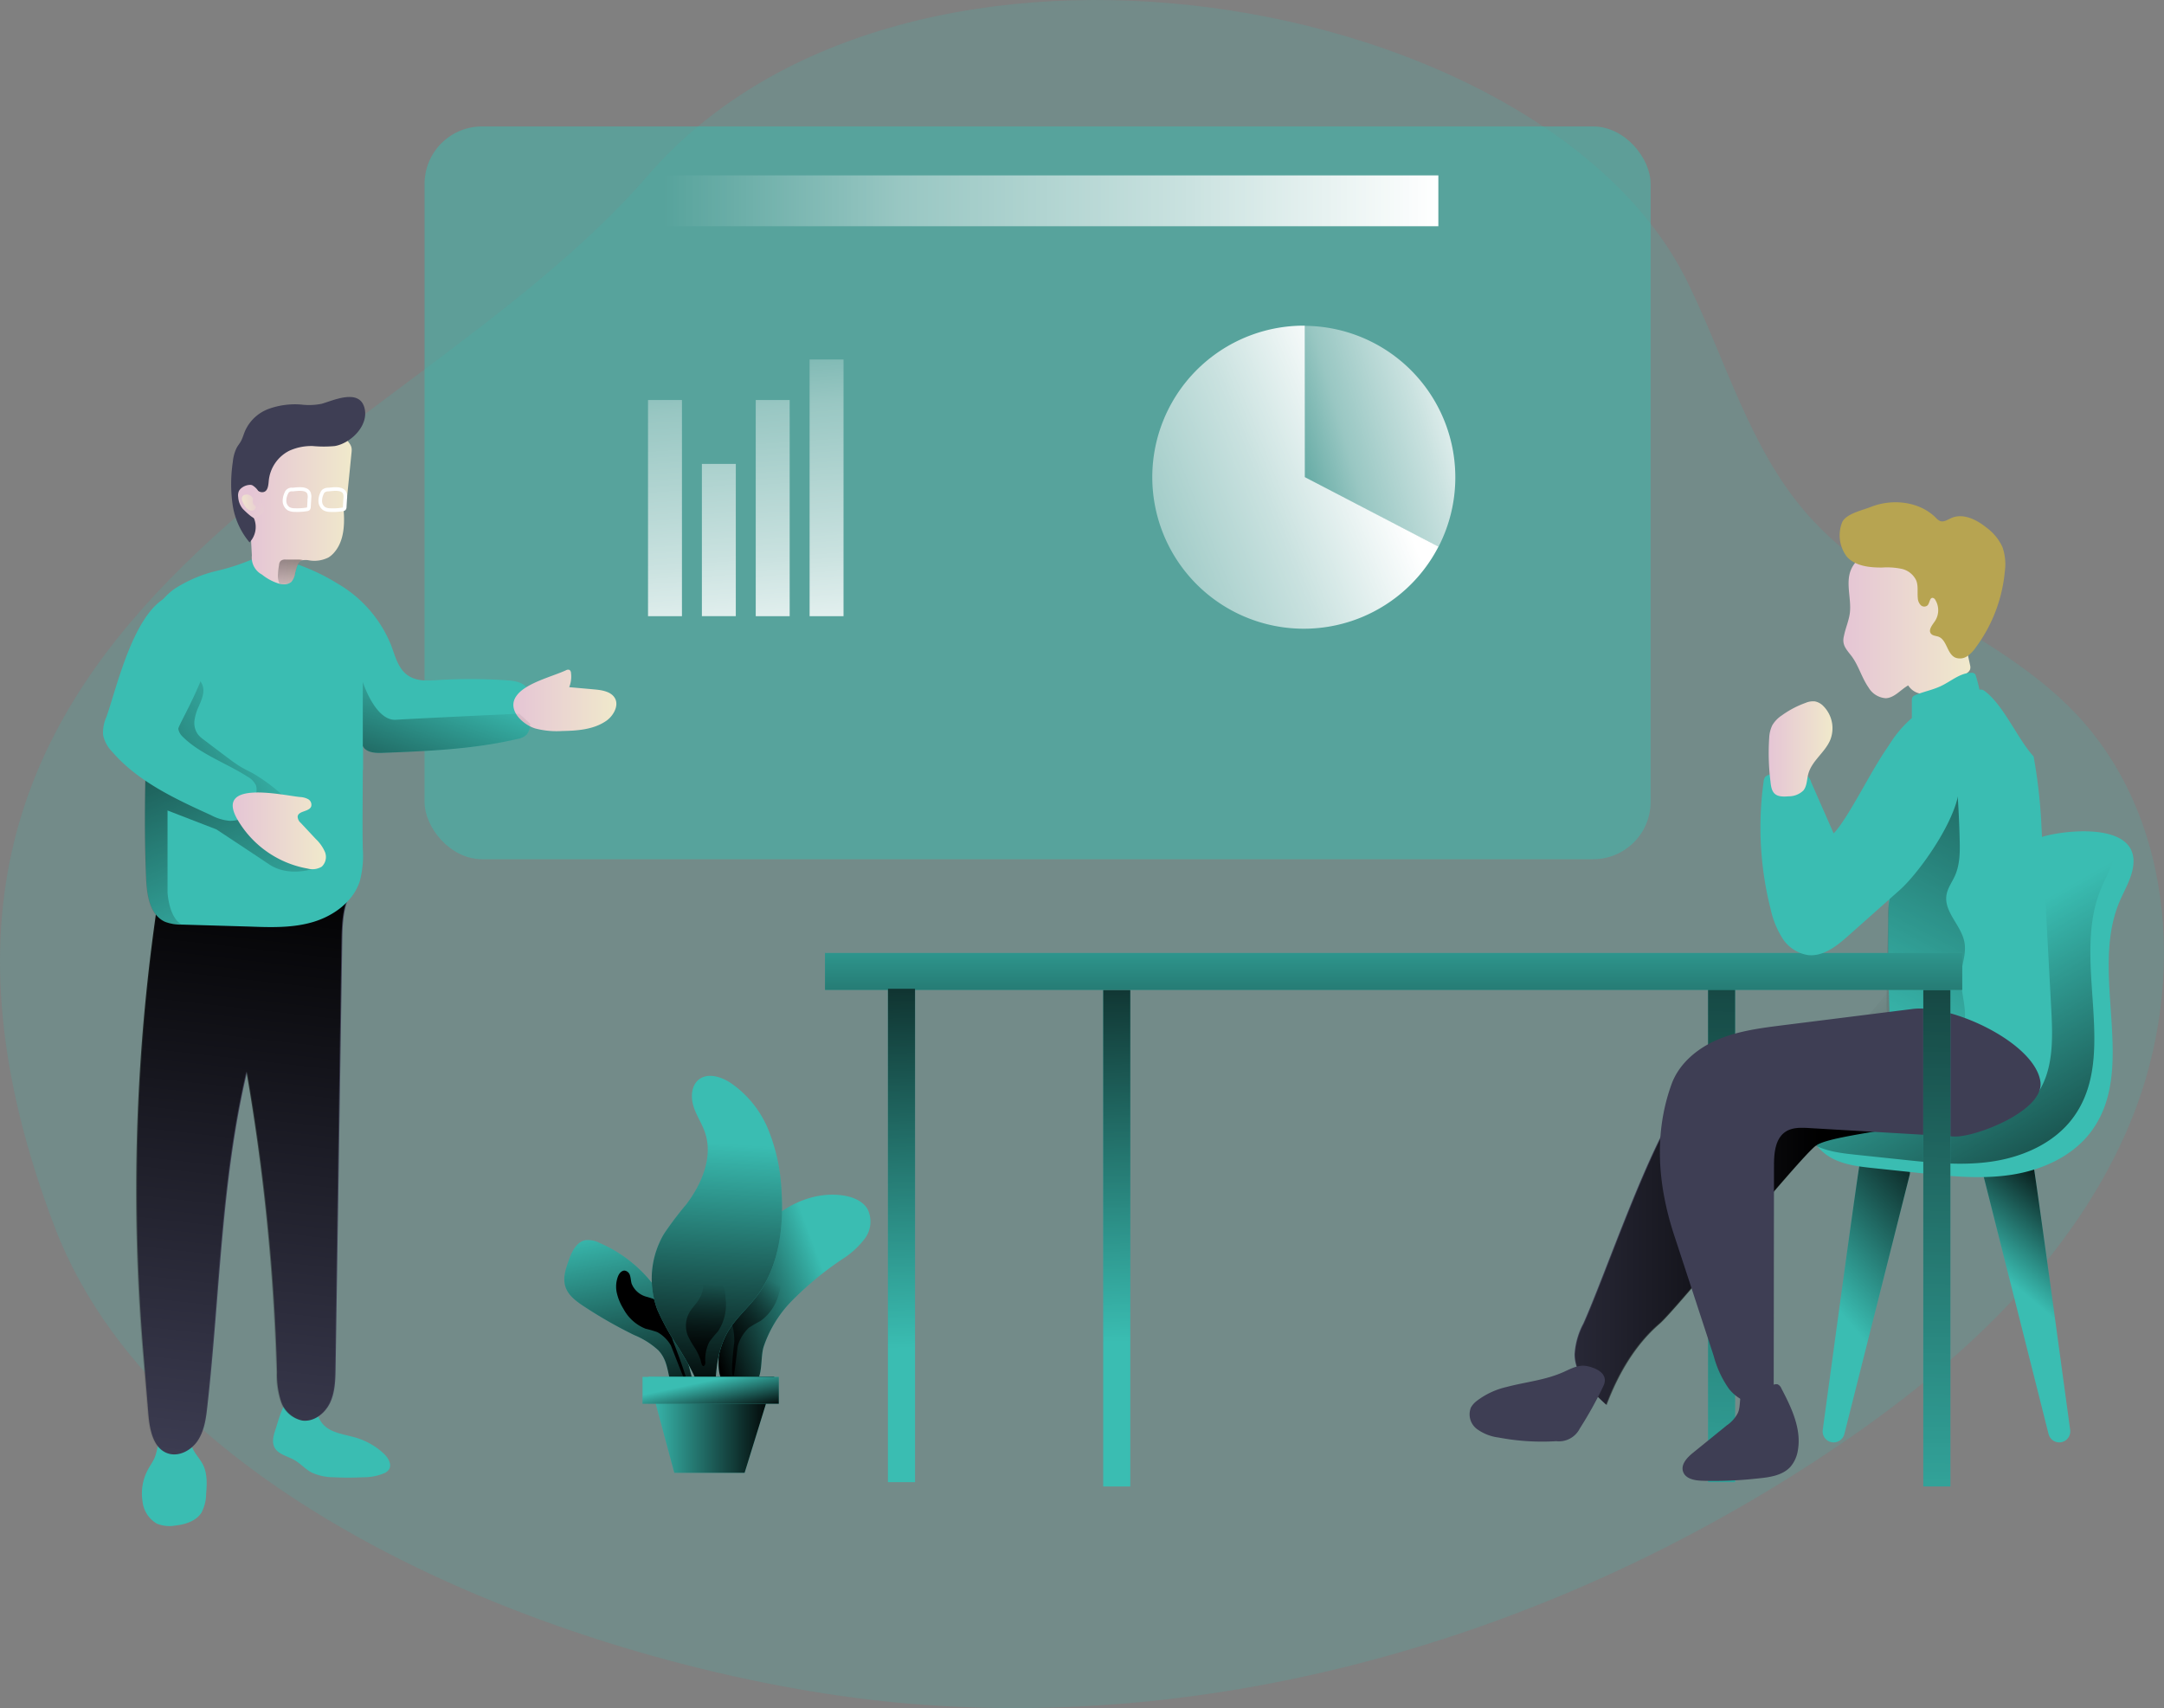 <svg id="Layer_1" data-name="Layer 1" xmlns="http://www.w3.org/2000/svg" xmlns:xlink="http://www.w3.org/1999/xlink" viewBox="0 0 458.03 361.5"><rect x="0" y="0" width="458.03" height="361.5" fill="#808080" stroke="none"/><defs><linearGradient id="linear-gradient" x1="429.48" y1="276.1" x2="446.03" y2="256.44" gradientUnits="userSpaceOnUse"><stop offset="0" stop-opacity="0"/><stop offset="0.99"/></linearGradient><linearGradient id="linear-gradient-2" x1="388.9" y1="278.69" x2="419.68" y2="251.79" xlink:href="#linear-gradient"/><linearGradient id="linear-gradient-3" x1="410.68" y1="204.17" x2="452.33" y2="277.38" xlink:href="#linear-gradient"/><linearGradient id="linear-gradient-4" x1="362.94" y1="344.64" x2="366.82" y2="122.69" xlink:href="#linear-gradient"/><linearGradient id="linear-gradient-5" x1="304.9" y1="262.25" x2="385.87" y2="262.25" xlink:href="#linear-gradient"/><linearGradient id="linear-gradient-6" x1="397.65" y1="223.21" x2="459.74" y2="104.9" xlink:href="#linear-gradient"/><linearGradient id="linear-gradient-7" x1="389.99" y1="132.65" x2="416.93" y2="132.65" gradientUnits="userSpaceOnUse"><stop offset="0" stop-color="#e5c5d5"/><stop offset="0.42" stop-color="#ead4d1"/><stop offset="1" stop-color="#f0e9cb"/></linearGradient><linearGradient id="linear-gradient-8" x1="294.98" y1="189.26" x2="294.98" y2="248.59" xlink:href="#linear-gradient"/><linearGradient id="linear-gradient-9" x1="191.51" y1="285.33" x2="188.4" y2="179.27" xlink:href="#linear-gradient"/><linearGradient id="linear-gradient-10" x1="237.01" y1="284" x2="233.91" y2="177.94" xlink:href="#linear-gradient"/><linearGradient id="linear-gradient-11" x1="408.5" y1="345.44" x2="412.38" y2="123.49" xlink:href="#linear-gradient"/><linearGradient id="linear-gradient-12" x1="43.83" y1="314.09" x2="58.58" y2="183.72" xlink:href="#linear-gradient"/><linearGradient id="linear-gradient-13" x1="57.3" y1="152.1" x2="-7.24" y2="189.48" xlink:href="#linear-gradient"/><linearGradient id="linear-gradient-14" x1="55.8" y1="203.91" x2="19.58" y2="120.44" xlink:href="#linear-gradient"/><linearGradient id="linear-gradient-15" x1="108.55" y1="149.54" x2="130.38" y2="149.54" xlink:href="#linear-gradient-7"/><linearGradient id="linear-gradient-16" x1="49.16" y1="177.15" x2="68.86" y2="177.15" xlink:href="#linear-gradient-7"/><linearGradient id="linear-gradient-17" x1="52.6" y1="108.03" x2="74.33" y2="108.03" xlink:href="#linear-gradient-7"/><linearGradient id="linear-gradient-18" x1="52.36" y1="107.02" x2="70.8" y2="114.59" xlink:href="#linear-gradient-7"/><linearGradient id="linear-gradient-19" x1="55.7" y1="107.21" x2="50.31" y2="107.99" xlink:href="#linear-gradient-7"/><linearGradient id="linear-gradient-20" x1="60.83" y1="128.49" x2="62.51" y2="104.56" xlink:href="#linear-gradient"/><linearGradient id="linear-gradient-21" x1="96.37" y1="145.01" x2="79.81" y2="191.06" xlink:href="#linear-gradient"/><linearGradient id="linear-gradient-22" x1="137.16" y1="42.5" x2="304.44" y2="42.5" gradientUnits="userSpaceOnUse"><stop offset="0.02" stop-color="#fff" stop-opacity="0"/><stop offset="0.32" stop-color="#fff" stop-opacity="0.39"/><stop offset="0.68" stop-color="#fff" stop-opacity="0.68"/><stop offset="1" stop-color="#fff"/></linearGradient><linearGradient id="linear-gradient-23" x1="216.85" y1="126.11" x2="291.35" y2="96.11" xlink:href="#linear-gradient-22"/><linearGradient id="linear-gradient-24" x1="270.88" y1="99.32" x2="314.51" y2="86.56" xlink:href="#linear-gradient-22"/><linearGradient id="linear-gradient-25" x1="137.37" y1="59.49" x2="143.58" y2="147.7" xlink:href="#linear-gradient-22"/><linearGradient id="linear-gradient-26" x1="148.24" y1="58.73" x2="154.45" y2="146.94" gradientUnits="userSpaceOnUse"><stop offset="0.02" stop-color="#fff" stop-opacity="0"/><stop offset="0.32" stop-color="#fff" stop-opacity="0.39"/><stop offset="0.67" stop-color="#fff" stop-opacity="0.68"/><stop offset="1" stop-color="#fff"/></linearGradient><linearGradient id="linear-gradient-27" x1="160.06" y1="57.89" x2="166.27" y2="146.1" xlink:href="#linear-gradient-22"/><linearGradient id="linear-gradient-28" x1="171.7" y1="57.07" x2="177.91" y2="145.29" xlink:href="#linear-gradient-22"/><linearGradient id="linear-gradient-29" x1="374.22" y1="159.82" x2="387.75" y2="159.82" xlink:href="#linear-gradient-7"/><linearGradient id="linear-gradient-30" x1="174.64" y1="271.3" x2="148.26" y2="281.13" xlink:href="#linear-gradient"/><linearGradient id="linear-gradient-31" x1="-1837.95" y1="-287.32" x2="-1839.2" y2="-266.51" gradientTransform="translate(1784.52 1181.46) rotate(20.39)" xlink:href="#linear-gradient"/><linearGradient id="linear-gradient-32" x1="128.55" y1="260.93" x2="136.83" y2="303.48" xlink:href="#linear-gradient"/><linearGradient id="linear-gradient-33" x1="-7491.36" y1="2657.1" x2="-7492.61" y2="2677.95" gradientTransform="matrix(-0.82, 0.57, 0.57, 0.82, -7541.26, 2342.03)" xlink:href="#linear-gradient"/><linearGradient id="linear-gradient-34" x1="152.91" y1="243.32" x2="149.63" y2="297.64" xlink:href="#linear-gradient"/><linearGradient id="linear-gradient-35" x1="149.69" y1="273.12" x2="148.69" y2="289.76" xlink:href="#linear-gradient"/><linearGradient id="linear-gradient-36" x1="137.26" y1="301.54" x2="163.89" y2="301.54" xlink:href="#linear-gradient"/><linearGradient id="linear-gradient-37" x1="149.98" y1="292.21" x2="151.79" y2="300.62" xlink:href="#linear-gradient"/></defs><title>Preseantation team</title><path d="M192.35,361.89C260.43,367.57,329.5,346.8,386.42,309c26.27-17.44,50.92-39.39,63.59-68.27s10.86-65.75-10.93-88.56C422.77,135.1,398,127.9,382.39,110.13c-12.28-14-17.23-32.79-25.51-49.49-30.21-60.89-165-85.58-219.83-22.2C84.28,99.49-38.08,130.91,11.46,261,35.29,323.54,131.18,356.78,192.35,361.89Z" transform="translate(0.11 -1.32)" fill="#3ABDB2" opacity="0.18" style="isolation:isolate"/><path d="M419.67,250l13.82,54.83a2.34,2.34,0,0,0,2.72,1.71h0a2.33,2.33,0,0,0,1.85-2.59c-1.44-10.61-7.69-56.73-8-57.34s-5.26.1-8.45.51A2.33,2.33,0,0,0,419.67,250Z" transform="translate(0.11 -1.32)" fill="#3ABDB2"/><path d="M404.08,250l-13.82,54.83a2.34,2.34,0,0,1-2.72,1.71h0a2.33,2.33,0,0,1-1.85-2.59c1.44-10.61,7.69-56.73,8-57.34s5.26.1,8.45.51A2.33,2.33,0,0,1,404.08,250Z" transform="translate(0.11 -1.32)" fill="#3ABDB2"/><path d="M419.67,250l13.82,54.83a2.34,2.34,0,0,0,2.72,1.71h0a2.33,2.33,0,0,0,1.85-2.59c-1.44-10.61-7.69-56.73-8-57.34s-5.26.1-8.45.51A2.33,2.33,0,0,0,419.67,250Z" transform="translate(0.11 -1.32)" fill="url(#linear-gradient)"/><path d="M404.08,250l-13.82,54.83a2.34,2.34,0,0,1-2.72,1.71h0a2.33,2.33,0,0,1-1.85-2.59c1.44-10.61,7.69-56.73,8-57.34s5.26.1,8.45.51A2.33,2.33,0,0,1,404.08,250Z" transform="translate(0.11 -1.32)" fill="url(#linear-gradient-2)"/><path d="M451.29,185.27c-.5,2.45-1.84,4.63-2.81,6.93-6.43,15.34,3.95,35.31-6,48.62-3.93,5.25-10.39,8.14-16.87,9.13s-13.1.3-19.62-.4l-9.49-1c-2.93-.31-5.92-.64-8.56-1.95s-4.87-3.83-5-6.77c-.16-3.63,2.76-6.57,5.37-9.1a167.77,167.77,0,0,0,27.28-34.38c4.16-7,9.22-16.32,17.82-18.26C439.37,176.73,453.21,175.86,451.29,185.27Z" transform="translate(0.11 -1.32)" fill="#3ABDB2"/><path d="M447.41,182.42c-.5,2.45-1.84,4.63-2.81,6.94-6.43,15.33,3.95,35.31-6,48.61-3.93,5.25-10.39,8.14-16.87,9.14s-13.1.29-19.62-.41l-9.49-1c-2.93-.32-5.92-.65-8.56-2s-4.87-3.82-5-6.76c-.16-3.64,2.76-6.58,5.37-9.11a167.77,167.77,0,0,0,27.28-34.38c4.16-6.95,9.22-16.32,17.82-18.25C435.49,173.88,449.33,173,447.41,182.42Z" transform="translate(0.11 -1.32)" fill="url(#linear-gradient-3)"/><rect x="361.52" y="209.25" width="5.74" height="104.43" fill="#3ABDB2"/><rect x="361.52" y="209.25" width="5.74" height="104.43" fill="url(#linear-gradient-4)"/><path d="M335,281.44a15.69,15.69,0,0,0-1.84,6.49c0,4.32,3.48,7.75,6.67,10.66,2.45-6.47,6-12.69,11.23-17.2,3.52-3,29.32-34.82,33-37.66s29.51-4.06,30.09-8.65c.65-5.18-21.47-4.49-25.53-7.94-5.1-4.34-29.31,2.43-32.42,6.56C349,243.25,339.85,270.59,335,281.44Z" transform="translate(0.11 -1.32)" fill="#3e3e54"/><path d="M335.13,281.52a15.9,15.9,0,0,0-1.85,6.49c.05,4.32,3.49,7.75,6.68,10.67,2.45-6.47,6-12.69,11.23-17.2,3.51-3,29.32-34.82,33-37.66s29.51-4.06,30.09-8.66c.65-5.18-21.47-4.48-25.53-7.93-5.1-4.34-29.31,2.42-32.42,6.55C349.12,243.33,340,270.67,335.13,281.52Z" transform="translate(0.11 -1.32)" fill="url(#linear-gradient-5)"/><rect x="89.86" y="26.76" width="259.51" height="155.08" rx="12.16" fill="#3ABDB2" opacity="0.48" style="isolation:isolate"/><path d="M397.37,168.91a17.54,17.54,0,0,1,2.79-10.59,24.36,24.36,0,0,1,8-7.63c1.83-1.11,3.92-2.06,6-1.79,1.79.23,4.29-2.45,5.74-1.38,4.08,3,7,10.17,10.42,13.89A111.47,111.47,0,0,1,432,176.56l2.06,38.38c.34,6.33.52,13.26-3.3,18.33a216.69,216.69,0,0,1-27.86-12.41,6.18,6.18,0,0,1-2.23-1.67,6.3,6.3,0,0,1-.85-3.51q-.57-14.33,0-28.66C400,181.86,397.78,174.06,397.37,168.91Z" transform="translate(0.11 -1.32)" fill="#3ABDB2"/><path d="M415.06,206.75c.33-2,1-4,.62-6-.64-3.58-4.38-6.43-3.8-10,.23-1.47,1.18-2.72,1.79-4.08,1.08-2.41,1.08-5.15,1-7.79-.09-3.62-.27-7.25-.54-10.86a14,14,0,0,0-4.06,4.76l-7.53,12.14a21.37,21.37,0,0,0-2.12,4,21.72,21.72,0,0,0-.89,6.92l-.34,17.45c0,1.67,0,3.5,1.09,4.76a6.19,6.19,0,0,0,2.79,1.6c3.52,1.19,10.08,3.37,12.1-.56C416.93,215.69,414.38,210.79,415.06,206.75Z" transform="translate(0.11 -1.32)" fill="url(#linear-gradient-6)"/><path d="M404.75,214.85l-27.5,3.45c-4.65.59-9.38,1.19-13.7,3s-8.26,5.06-9.86,9.47c-3.78,10.42-2.92,21.34.52,31.87q4.21,12.84,8.41,25.68a21.54,21.54,0,0,0,3.22,6.93c1.6,2,4.15,3.45,6.68,3a3.36,3.36,0,0,0,2.35-1.44,4.73,4.73,0,0,0,.44-2.45l.06-46.3c0-2.66.24-5.77,2.46-7.23,1.44-.94,3.28-.87,5-.77l30.58,1.79c4.4.26,19.26-5.42,18.35-11.63C430.55,222,413,213.81,404.75,214.85Z" transform="translate(0.11 -1.32)" fill="#3e3e54"/><path d="M368.69,295.67c-.73,1.4-.33,3.17-.94,4.64a7.15,7.15,0,0,1-2.34,2.65l-7.14,5.79c-1.25,1-2.65,2.47-2.15,4s2.37,1.88,3.93,1.95a83.77,83.77,0,0,0,11.95-.49c2.49-.24,5.21-.63,6.88-2.49a7.1,7.1,0,0,0,1.56-3.55c.76-4.52-1.4-9-3.5-13a1.6,1.6,0,0,0-.81-.88,1.51,1.51,0,0,0-.86.1,19.55,19.55,0,0,0-4.64,2.26" transform="translate(0.11 -1.32)" fill="#3e3e54"/><path d="M312.43,297.83a4.57,4.57,0,0,0-1.21,1.38,3.89,3.89,0,0,0,1.24,4.52,9.87,9.87,0,0,0,4.65,1.83,49.1,49.1,0,0,0,12.16.77,4.95,4.95,0,0,0,5-2.69,82.5,82.5,0,0,0,5-9c1.13-2.41-1.15-3.66-3.27-4.16-1.9-.45-3.44.43-5.13,1.19-3.87,1.75-8.05,2.11-12.11,3.19A16.39,16.39,0,0,0,312.43,297.83Z" transform="translate(0.11 -1.32)" fill="#3e3e54"/><path d="M391.65,140c1.59,2,2.24,4.69,3.73,6.81a4.58,4.58,0,0,0,3.64,2.28c1.85-.07,3.14-1.81,4.76-2.71a3.87,3.87,0,0,0,3.27,1.8,8.57,8.57,0,0,0,3.76-.91,21.37,21.37,0,0,0,5.55-3.61,1.61,1.61,0,0,0,.52-.67,1.72,1.72,0,0,0,0-.87l-3.38-15.7a15.26,15.26,0,0,0-2.37-6.26,9.85,9.85,0,0,0-3.72-2.78c-5.08-2.34-11.54-1.34-15,3.24-2.4,3.15-.52,7-1,10.57-.24,1.63-.92,3.12-1.23,4.71C389.71,137.73,390.61,138.67,391.65,140Z" transform="translate(0.11 -1.32)" fill="url(#linear-gradient-7)"/><path d="M390.79,119.13c1.78,2,4.79,2.32,7.49,2.3a15.25,15.25,0,0,1,4.11.28,4.47,4.47,0,0,1,3.1,2.49c.45,1.16.19,2.47.32,3.7a2.32,2.32,0,0,0,.61,1.48,1.07,1.07,0,0,0,1.46.05c.47-.52.45-1.69,1.13-1.57a.8.8,0,0,1,.51.43,4.19,4.19,0,0,1-.08,4.48c-.57.84-1.48,1.9-.83,2.67.38.44,1,.43,1.58.63,1.79.69,1.78,3.57,3.52,4.41a2.71,2.71,0,0,0,2.51-.25,6.79,6.79,0,0,0,1.84-1.86,31.87,31.87,0,0,0,6.16-16.05,11,11,0,0,0-.51-5.26,10.66,10.66,0,0,0-3.39-4.1c-2.1-1.69-4.95-3.1-7.42-2-.77.34-1.58.92-2.37.63a2.75,2.75,0,0,1-.92-.71c-3.49-3.47-9.2-4.08-13.78-2.26-1.72.69-5.11,1.4-6,3.16A7.45,7.45,0,0,0,390.79,119.13Z" transform="translate(0.11 -1.32)" fill="#b7a451"/><rect x="174.62" y="201.68" width="240.71" height="7.83" fill="#3ABDB2"/><rect x="174.62" y="201.68" width="240.71" height="7.83" fill="url(#linear-gradient-8)"/><rect x="187.94" y="209.25" width="5.74" height="104.43" fill="#3ABDB2"/><rect x="233.5" y="209.53" width="5.74" height="105.06" fill="#3ABDB2"/><rect x="187.94" y="209.25" width="5.74" height="104.43" fill="url(#linear-gradient-9)"/><rect x="233.5" y="209.53" width="5.74" height="105.06" fill="url(#linear-gradient-10)"/><rect x="407.08" y="209.52" width="5.74" height="105.07" fill="#3ABDB2"/><rect x="407.08" y="209.52" width="5.74" height="105.07" fill="url(#linear-gradient-11)"/><path d="M32.43,310.23c-.39.75-.87,1.44-1.27,2.19a10.64,10.64,0,0,0-1.1,6.67,6.19,6.19,0,0,0,3.05,4.7,7.19,7.19,0,0,0,3.93.39c2.1-.24,4.34-.94,5.48-2.71a8.66,8.66,0,0,0,1-4c.16-2,.28-4.12-.59-6-.67-1.42-1.9-2.55-2.43-4-.46-1.27-.44-2.82-1.46-3.7-1.22-1.05-3.66-.41-4.61.78C33.24,306.06,33.31,308.53,32.43,310.23Z" transform="translate(0.11 -1.32)" fill="#3ABDB2"/><path d="M58.21,303.82c-.41,1.23-.82,2.62-.24,3.78.74,1.5,2.67,1.85,4.13,2.66s2.39,2,3.76,2.7a11,11,0,0,0,4.64,1,62,62,0,0,0,6.25,0,11.08,11.08,0,0,0,4.5-.87,2.4,2.4,0,0,0,.91-.69c.79-1.08-.1-2.57-1.07-3.47a14.93,14.93,0,0,0-5.79-3.32c-2.6-.78-5.67-1-7.3-3.18-1.21-1.6-1.33-4-2.92-5.18C60.64,293.89,59.05,301.31,58.21,303.82Z" transform="translate(0.11 -1.32)" fill="#3ABDB2"/><path d="M30.31,288.33l1,12.37c.27,3.2,1,7.06,4,8.17,2.37.88,5.1-.59,6.48-2.71s1.73-4.74,2-7.25c2.68-23.65,2.92-47.69,8.42-70.84a440.29,440.29,0,0,1,6.33,63.68,18.27,18.27,0,0,0,.86,6.21,6.07,6.07,0,0,0,4.49,4c2.47.33,4.82-1.52,5.88-3.78s1.12-4.85,1.16-7.35l1.41-90.43c.06-4.15.27-8.68,3-11.8-12.46-.07-26,.56-38.45.49a3.74,3.74,0,0,0-2.29.48,3.79,3.79,0,0,0-1.15,2.62A416.73,416.73,0,0,0,30.31,288.33Z" transform="translate(0.11 -1.32)" fill="#3e3e54"/><path d="M30.13,288.33l1,12.37c.26,3.2,1,7.06,4,8.17,2.38.88,5.11-.59,6.49-2.71s1.73-4.74,2-7.25c2.68-23.65,2.92-47.69,8.42-70.84a440.27,440.27,0,0,1,6.32,63.68,18.52,18.52,0,0,0,.87,6.21,6.07,6.07,0,0,0,4.48,4c2.48.33,4.83-1.52,5.89-3.78s1.12-4.85,1.16-7.35l1.4-90.43c.07-4.15.27-8.68,3-11.8-12.46-.07-26,.56-38.45.49a3.72,3.72,0,0,0-2.29.48,3.79,3.79,0,0,0-1.15,2.62A416.74,416.74,0,0,0,30.13,288.33Z" transform="translate(0.11 -1.32)" fill="url(#linear-gradient-12)"/><path d="M112.1,154.48a3.67,3.67,0,0,1-.78,2.36,3.88,3.88,0,0,1-2,.89c-9.33,2.18-19,2.56-28.57,2.93-1.53.05-3.42-.08-4.07-1.48,0,1.67,0,3.39,0,5.12,0,5.56-.12,11.33,0,16.69a20.86,20.86,0,0,1-.64,6.83c-1.39,4.3-5.47,7.29-9.79,8.6s-8.94,1.17-13.46,1L38.49,197a9.53,9.53,0,0,1-3.64-.58c-3.22-1.43-3.85-5.66-4-9.17-.44-10.13-.24-20.63.14-31.07.27-7.45.63-14.86.91-22.08.13-3.29,2.26-6.25,4.93-8.16a28.69,28.69,0,0,1,9.05-3.83,44.94,44.94,0,0,0,9.29-3.27,43.3,43.3,0,0,1,16.09,5.94,26.61,26.61,0,0,1,11.4,13.06c.86,2.28,1.46,4.89,3.43,6.33s4.44,1.21,6.76,1.06a110.06,110.06,0,0,1,14.3.07c1.55.1,3.3.34,4.25,1.58a5.3,5.3,0,0,1,.8,3A36.38,36.38,0,0,1,112.1,154.48Z" transform="translate(0.11 -1.32)" fill="#3ABDB2"/><path d="M53.45,165c-1-.54-2-1-2.9-1.57s-1.7-1.16-2.52-1.77l-5.16-3.9a6,6,0,0,1-1-.91,4.1,4.1,0,0,1-.82-3,10.19,10.19,0,0,1,.92-3.06c.58-1.35,1.26-2.84.84-4.26-.51-1.77-2.49-2.66-4.3-3a2.1,2.1,0,0,0-.9,0,2,2,0,0,0-1.2,1.22,15.43,15.43,0,0,0-1.15,5.18l-.65,6.23a6.71,6.71,0,0,0,0,2c.42,1.86,2.31,2.93,3.91,4a88,88,0,0,1,7.11,5.68,20,20,0,0,0,7.93,4.31,7.41,7.41,0,0,0,3.74,0,4.5,4.5,0,0,0,2.09-1.3c.91-1,.29-1.3-.63-2.06A37.85,37.85,0,0,0,53.45,165Z" transform="translate(0.11 -1.32)" fill="url(#linear-gradient-13)"/><path d="M66.82,185s-5.57,2.2-10-.77-11.13-7.38-11.13-7.38l-10.34-4v17.33s.26,5.45,3.1,6.86a9.53,9.53,0,0,1-3.64-.58c-3.22-1.43-3.85-5.66-4-9.17-.44-10.13-.24-20.63.14-31.07l29,22.19Z" transform="translate(0.11 -1.32)" fill="url(#linear-gradient-14)"/><path d="M22.4,153.09a8,8,0,0,0-.69,3.78,7.24,7.24,0,0,0,1.95,3.58c5.46,6.3,13.29,9.93,20.87,13.38a10.32,10.32,0,0,0,4,1.21c3.61,0,5.09-2.27,5.6-5.84a3.53,3.53,0,0,0-.06-1.68,4.31,4.31,0,0,0-1.89-1.89c-4.22-2.72-10-4.77-13.55-8.33a3,3,0,0,1-1-1.72c-.08-.83,8.16-14.22,6.25-18.81s-4.34-11.64-9.14-8.83C27.88,132,24.46,147.35,22.4,153.09Z" transform="translate(0.11 -1.32)" fill="#3ABDB2"/><path d="M119.65,143.19a.91.91,0,0,1,.78-.09.81.81,0,0,1,.32.65,6,6,0,0,1-.38,3l5.36.48c1.68.15,3.65.48,4.39,2s-.41,3.61-1.91,4.65c-2.66,1.84-6.08,2.09-9.31,2.15a18,18,0,0,1-5.72-.54c-2.81-.87-6.13-4.1-3.9-7C111.24,145.85,116.82,144.5,119.65,143.19Z" transform="translate(0.11 -1.32)" fill="url(#linear-gradient-15)"/><path d="M63.38,170a4,4,0,0,1,1.74.46,1.35,1.35,0,0,1,.63,1.55c-.46,1.15-2.67.87-2.86,2.1a1.82,1.82,0,0,0,.67,1.38l3.17,3.39a8.45,8.45,0,0,1,1.94,2.75,2.82,2.82,0,0,1-.68,3.11,3.82,3.82,0,0,1-3,.4,21.51,21.51,0,0,1-14.94-10.55C45.46,166.34,59.68,169.62,63.38,170Z" transform="translate(0.11 -1.32)" fill="url(#linear-gradient-16)"/><path d="M74.23,97.74c-.26,2.69-.54,5.39-.81,8.08a3.47,3.47,0,0,1-.16.91c-.12.31-.33.58-.46.9a4.35,4.35,0,0,0-.15,1.94c.2,3,0,6.34-2,8.65a5.21,5.21,0,0,1-1.22,1.07,6.61,6.61,0,0,1-4.28.59,4.25,4.25,0,0,0-1.18,0,1.11,1.11,0,0,0-.69.32,2,2,0,0,0-.41.73,13.93,13.93,0,0,0-.5,1.67,3.72,3.72,0,0,1-.79,1.85,2.38,2.38,0,0,1-1.72.53,4,4,0,0,1-.85-.12,10.66,10.66,0,0,1-3.66-1.93,4.1,4.1,0,0,1-2.15-4.07q-.23-4.28-.46-8.54c-.22-4-.4-8.13,1.22-11.77a12.59,12.59,0,0,1,14.94-7,8.34,8.34,0,0,1,2.35,1,10.36,10.36,0,0,1,2.53,2.5C74.51,96,74.34,96.58,74.23,97.74Z" transform="translate(0.11 -1.32)" fill="url(#linear-gradient-17)"/><path d="M70.76,95.72a24.89,24.89,0,0,1-4.65,0,11.29,11.29,0,0,0-5,1,8,8,0,0,0-4.34,6.39c-.08.92-.18,2.12-1.08,2.34s-1.42-.56-2.19-.64a1.79,1.79,0,0,0-1.8,1.58,3.93,3.93,0,0,0,.67,2.51,17.44,17.44,0,0,1,1.34,2.28,4.75,4.75,0,0,1-1,4.93,16,16,0,0,1-3.6-8.09,31.15,31.15,0,0,1,.06-8.94,8.53,8.53,0,0,1,.82-3c.26-.46.61-.88.87-1.34.42-.76.62-1.63,1-2.43a8.79,8.79,0,0,1,5-4.49,16.37,16.37,0,0,1,6.78-.88A13.45,13.45,0,0,0,68,86.77c2.41-.69,7.85-3.23,9,.76C78.1,91.3,74.16,95.13,70.76,95.72Z" transform="translate(0.11 -1.32)" fill="#3e3e54"/><path d="M61.81,104.93a1.19,1.19,0,0,0-1.32.77,3.69,3.69,0,0,0-.38,1.78A2,2,0,0,0,61,109a2.74,2.74,0,0,0,1.24.27,12.38,12.38,0,0,0,2.58-.15.63.63,0,0,0,.33-.12.59.59,0,0,0,.13-.41l.11-1.81a2.63,2.63,0,0,0-.08-1.05C64.84,104.48,62.81,104.85,61.81,104.93Z" transform="translate(0.11 -1.32)" fill="none" stroke="#fff" stroke-miterlimit="10" stroke-width="0.77"/><path d="M69.37,104.93a1.6,1.6,0,0,0-1.05.35,1.41,1.41,0,0,0-.26.42,3.58,3.58,0,0,0-.38,1.78,1.91,1.91,0,0,0,.9,1.53,2.73,2.73,0,0,0,1.23.27,12.44,12.44,0,0,0,2.59-.15.57.57,0,0,0,.32-.12.55.55,0,0,0,.13-.41l.11-1.81a2.31,2.31,0,0,0-.08-1.05C72.41,104.48,70.38,104.85,69.37,104.93Z" transform="translate(0.11 -1.32)" fill="none" stroke="#fff" stroke-miterlimit="10" stroke-width="0.77"/><path d="M53.25,104a1.35,1.35,0,0,0-.53-.06,3.07,3.07,0,0,0-1.76.7,2.05,2.05,0,0,0-.5.6,2.39,2.39,0,0,0-.15,1.3,4.33,4.33,0,0,0,.87,2.35c.32.39,2.07,2.06,2.57,2.09s1.53-.77,1.88-1.19c.49-.61-.62-2.82-.67-3.62A3.61,3.61,0,0,0,53.25,104Z" transform="translate(0.11 -1.32)" fill="url(#linear-gradient-18)"/><path d="M53.43,107.24a1.15,1.15,0,0,0,0-.37.78.78,0,0,0-.15-.32,1.48,1.48,0,0,0-1.43-.55.92.92,0,0,0-.73.57,1.21,1.21,0,0,0,.1.85,5.07,5.07,0,0,0,.5,1,2.54,2.54,0,0,0,.76.77,1.23,1.23,0,0,0,1.05.13c.32-.12.71-.57.45-.9-.13-.16-.33-.21-.44-.41A1.26,1.26,0,0,1,53.43,107.24Z" transform="translate(0.11 -1.32)" fill="url(#linear-gradient-19)"/><path d="M64,119.86a1.11,1.11,0,0,0-.69.32,2,2,0,0,0-.41.73,13.93,13.93,0,0,0-.5,1.67,3.72,3.72,0,0,1-.79,1.85,2.38,2.38,0,0,1-1.72.53,4,4,0,0,1-.85-.12,4.18,4.18,0,0,1-.31-2.12,14.47,14.47,0,0,1,.23-1.87,1.34,1.34,0,0,1,.33-.82,1.52,1.52,0,0,1,1.1-.28l2.86,0A4.44,4.44,0,0,1,64,119.86Z" transform="translate(0.11 -1.32)" fill="url(#linear-gradient-20)"/><path d="M76.25,164.29l.47-5.11c0,1.67,0,3.39,0,5.12Z" transform="translate(0.11 -1.32)" fill="#3ABDB2"/><path d="M112.1,154.48a3.67,3.67,0,0,1-.78,2.36,3.88,3.88,0,0,1-2,.89c-9.33,2.18-19,2.56-28.57,2.93-1.53.05-3.42-.08-4.07-1.48V145.65s2.64,8.28,7,8,26.13-1.29,26.13-1.29Z" transform="translate(0.11 -1.32)" fill="url(#linear-gradient-21)"/><rect x="137.16" y="37.12" width="167.28" height="10.76" fill="url(#linear-gradient-22)"/><path d="M304.36,117a32.07,32.07,0,1,1-28.51-46.76h.22v32.06Z" transform="translate(0.11 -1.32)" fill="url(#linear-gradient-23)"/><path d="M307.92,102.34a32,32,0,0,1-3.56,14.7l-28.29-14.7V70.28A32.06,32.06,0,0,1,307.92,102.34Z" transform="translate(0.11 -1.32)" fill="url(#linear-gradient-24)"/><rect x="137.16" y="84.66" width="7.18" height="45.75" fill="url(#linear-gradient-25)"/><rect x="148.56" y="98.18" width="7.18" height="32.22" fill="url(#linear-gradient-26)"/><rect x="159.96" y="84.66" width="7.18" height="45.75" fill="url(#linear-gradient-27)"/><rect x="171.36" y="76.08" width="7.18" height="54.33" fill="url(#linear-gradient-28)"/><path d="M402,189.67l-10.81,9.61c-2.43,2.17-5.28,4.48-8.53,4.18a7.86,7.86,0,0,1-5.49-3.55,19.18,19.18,0,0,1-2.52-6.23,70.27,70.27,0,0,1-1.48-26.9,2.07,2.07,0,0,1,.36-1.06,2.13,2.13,0,0,1,1.61-.51l5.09-.15a2.45,2.45,0,0,1,3,1.79L388,177.7c3.59-3.76,9.27-16.25,12.85-20,.89-.94,9.44-8.67,13.58,8.53C415.86,172.23,406.65,185.53,402,189.67Z" transform="translate(0.11 -1.32)" fill="#3ABDB2"/><path d="M374.36,157.42a6.84,6.84,0,0,1,.66-2.62,6.48,6.48,0,0,1,2-2.07,20.17,20.17,0,0,1,5-2.64,4,4,0,0,1,2-.33,3.37,3.37,0,0,1,1.81,1,6.68,6.68,0,0,1,1.44,7.18c-1.12,2.64-3.89,4.4-4.64,7.17-.32,1.19-.26,2.57-1.05,3.52a4.43,4.43,0,0,1-3.11,1.22c-2.86.27-3.62-.6-3.84-3.11A48.59,48.59,0,0,1,374.36,157.42Z" transform="translate(0.11 -1.32)" fill="url(#linear-gradient-29)"/><path d="M404.55,153.33c0-1,0-2.81,0-3.8a1.41,1.41,0,0,1,.16-.7,1.32,1.32,0,0,1,.61-.42c1.75-.73,3.66-1.07,5.37-1.89,2.16-1,4.11-2.84,6.5-2.81a.92.92,0,0,1,.67.2,1,1,0,0,1,.25.49c.29.94.54,1.89.75,2.86a.63.63,0,0,1,0,.45.66.66,0,0,1-.38.26l-2.47.92C412.06,150.34,408,150.94,404.55,153.33Z" transform="translate(0.11 -1.32)" fill="#3ABDB2"/><path d="M154.18,274.6c1.7-5.47,4.34-10.78,8.49-14.73s10-6.38,15.64-5.55c2.05.3,4.2,1.14,5.23,2.94a6,6,0,0,1-.58,6.16,18,18,0,0,1-4.78,4.38A67.18,67.18,0,0,0,167,277.14a25.56,25.56,0,0,0-5.47,9.18c-.76,2.39-.06,6.29-2,8.06a5,5,0,0,1-5.45.49c-2.51-1.41-2.09-4.92-2.06-7.4A45.74,45.74,0,0,1,154.18,274.6Z" transform="translate(0.11 -1.32)" fill="#3ABDB2"/><path d="M154.18,274.6c1.7-5.47,4.34-10.78,8.49-14.73s10-6.38,15.64-5.55c2.05.3,4.2,1.14,5.23,2.94a6,6,0,0,1-.58,6.16,18,18,0,0,1-4.78,4.38A67.18,67.18,0,0,0,167,277.14a25.56,25.56,0,0,0-5.47,9.18c-.76,2.39-.06,6.29-2,8.06a5,5,0,0,1-5.45.49c-2.51-1.41-2.09-4.92-2.06-7.4A45.74,45.74,0,0,1,154.18,274.6Z" transform="translate(0.11 -1.32)" fill="url(#linear-gradient-30)"/><path d="M155,282.22a15.45,15.45,0,0,1-.43-2.78,5.72,5.72,0,0,1,2.12-4.46,21,21,0,0,1,2-1.29,5.25,5.25,0,0,0,2.75-3.92c0-.63-.14-1.26-.11-1.88a1.62,1.62,0,0,1,.94-1.51,1.83,1.83,0,0,1,1.82.88,6.84,6.84,0,0,1,1.27,3.8,12.3,12.3,0,0,1-.6,4,10.16,10.16,0,0,1-3.91,5.83,25.5,25.5,0,0,0-2.48,1.45,8.5,8.5,0,0,0-2.31,3.79c-.06.15-.74,6.2-.87,6.3-.86.66.09-6.83.12-7.13A12.72,12.72,0,0,0,155,282.22Z" transform="translate(0.11 -1.32)" fill="url(#linear-gradient-31)"/><path d="M139.22,287.08a17.2,17.2,0,0,0-5.14-3.23,96,96,0,0,1-10.7-6.12c-1.6-1.06-3.27-2.31-3.83-4.15s.06-3.6.65-5.33,1.59-4.05,3.54-4.45a5.27,5.27,0,0,1,3.07.58,28.78,28.78,0,0,1,14,12.9,45.46,45.46,0,0,1,2,4.4,86.74,86.74,0,0,1,3.45,10.9c.64,2.64-1.34,7.42-3.54,3.48C141,293.14,141.74,289.74,139.22,287.08Z" transform="translate(0.11 -1.32)" fill="#3ABDB2"/><path d="M139.22,287.08a17.2,17.2,0,0,0-5.14-3.23,96,96,0,0,1-10.7-6.12c-1.6-1.06-3.27-2.31-3.83-4.15s.06-3.6.65-5.33,1.59-4.05,3.54-4.45a5.27,5.27,0,0,1,3.07.58,28.78,28.78,0,0,1,14,12.9,45.46,45.46,0,0,1,2,4.4,86.74,86.74,0,0,1,3.45,10.9c.64,2.64-1.34,7.42-3.54,3.48C141,293.14,141.74,289.74,139.22,287.08Z" transform="translate(0.11 -1.32)" fill="url(#linear-gradient-32)"/><path d="M141.91,282.4a14,14,0,0,0-.24-2.51,5.12,5.12,0,0,0-2.83-3.42,20.32,20.32,0,0,0-2-.68,4.68,4.68,0,0,1-3.26-2.8c-.16-.55-.16-1.13-.33-1.67a1.42,1.42,0,0,0-1.15-1.1c-.64,0-1.13.57-1.38,1.17a6.08,6.08,0,0,0-.27,3.58,10.83,10.83,0,0,0,1.4,3.35,9.11,9.11,0,0,0,4.69,4.21,22.8,22.8,0,0,1,2.48.72,7.48,7.48,0,0,1,2.85,2.79c.08.12,3.1,8,3.24,8,.89.39-2.68-8.65-2.77-8.91A11.06,11.06,0,0,1,141.91,282.4Z" transform="translate(0.11 -1.32)" fill="url(#linear-gradient-33)"/><path d="M143.5,286.53a52.42,52.42,0,0,1-4.47-8,18.68,18.68,0,0,1,1.4-16.08,72.18,72.18,0,0,1,4.71-6.23c3.29-4.32,5.69-10,4-15.12-.66-2-1.86-3.69-2.47-5.65s-.46-4.42,1.16-5.68c1.85-1.43,4.58-.62,6.56.64a22.11,22.11,0,0,1,8.19,10.16,39.26,39.26,0,0,1,2.73,12.91c.49,7.79-.6,16.08-5.34,22.29-1.9,2.48-4.33,4.57-5.94,7.25-2.51,4.2-2.74,9.33-2.75,14.22a3,3,0,0,1-.29,1.56c-1.88,3-2.7-2.29-3-3.23C147.1,292.44,145.17,289.29,143.5,286.53Z" transform="translate(0.11 -1.32)" fill="#3ABDB2"/><path d="M143.5,286.53a52.42,52.42,0,0,1-4.47-8,18.68,18.68,0,0,1,1.4-16.08,72.18,72.18,0,0,1,4.71-6.23c3.29-4.32,5.69-10,4-15.12-.66-2-1.86-3.69-2.47-5.65s-.46-4.42,1.16-5.68c1.85-1.43,4.58-.62,6.56.64a22.11,22.11,0,0,1,8.19,10.16,39.26,39.26,0,0,1,2.73,12.91c.49,7.79-.6,16.08-5.34,22.29-1.9,2.48-4.33,4.57-5.94,7.25-2.51,4.2-2.74,9.33-2.75,14.22a3,3,0,0,1-.29,1.56c-1.88,3-2.7-2.29-3-3.23C147.1,292.44,145.17,289.29,143.5,286.53Z" transform="translate(0.11 -1.32)" fill="url(#linear-gradient-34)"/><path d="M146.81,286.36a16.93,16.93,0,0,1-1.37-2.46,5.72,5.72,0,0,1,.43-4.92,20.42,20.42,0,0,1,1.45-1.91c1-1.32,1.74-3.06,1.21-4.63-.2-.6-.57-1.13-.76-1.73a1.61,1.61,0,0,1,.36-1.74,1.82,1.82,0,0,1,2,.19,6.82,6.82,0,0,1,2.51,3.12,12.08,12.08,0,0,1,.84,4,10.21,10.21,0,0,1-1.64,6.83,25.54,25.54,0,0,0-1.82,2.22,8.37,8.37,0,0,0-.84,4.35,1,1,0,0,1-.09.48c-.58.93-.83-.7-.91-1A12.08,12.08,0,0,0,146.81,286.36Z" transform="translate(0.11 -1.32)" fill="url(#linear-gradient-35)"/><polygon points="137.26 291.37 163.89 291.37 157.6 311.71 142.72 311.71 137.26 291.37" fill="#3ABDB2"/><polygon points="137.26 291.37 163.89 291.37 157.6 311.71 142.72 311.71 137.26 291.37" fill="url(#linear-gradient-36)"/><rect x="136" y="291.4" width="28.84" height="5.69" fill="#3ABDB2"/><rect x="136" y="291.4" width="28.84" height="5.69" fill="url(#linear-gradient-37)"/></svg>